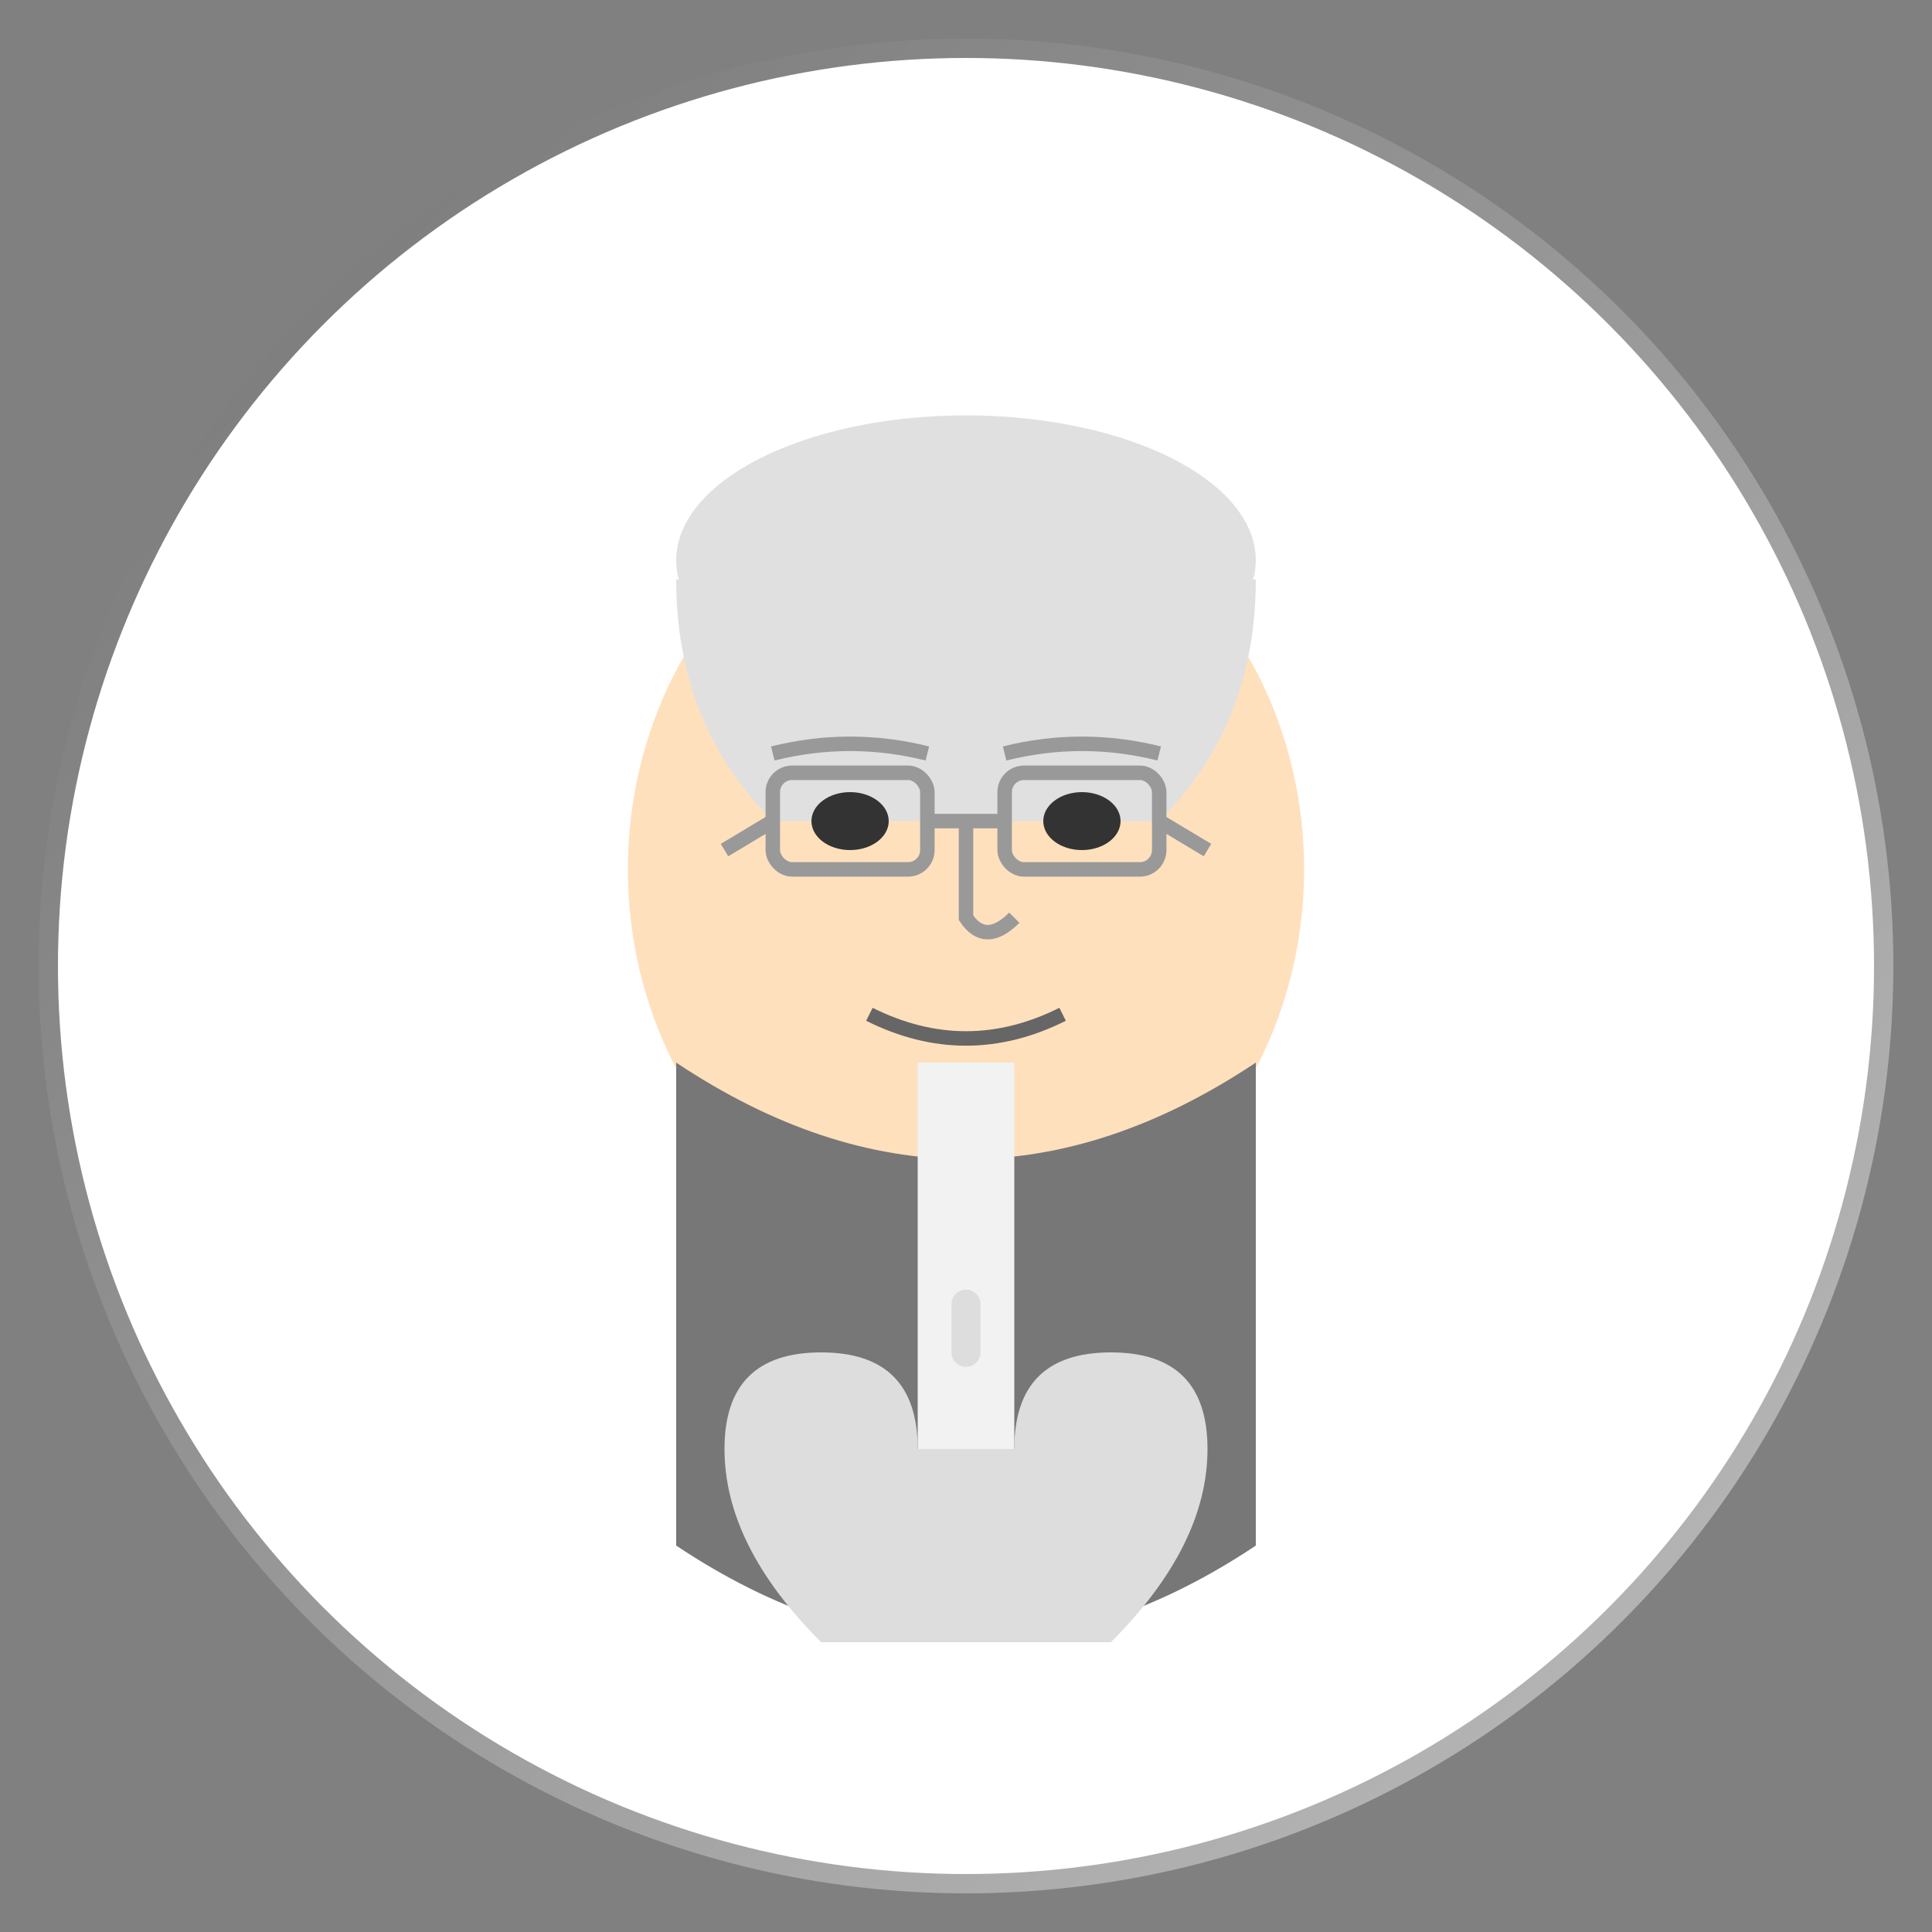 <?xml version="1.0" encoding="UTF-8"?>
<svg width="200" height="200" viewBox="0 0 200 200" xmlns="http://www.w3.org/2000/svg">
  <rect x="0" y="0" width="200" height="200" fill="#808080" stroke="none"/>
  <!-- Tim Cook SVG -->
  <defs>
    <linearGradient id="grad1" x1="0%" y1="0%" x2="100%" y2="100%">
      <stop offset="0%" style="stop-color:#757575;stop-opacity:1" />
      <stop offset="100%" style="stop-color:#BDBDBD;stop-opacity:1" />
    </linearGradient>
  </defs>
  
  <!-- Background -->
  <circle cx="100" cy="100" r="95" fill="white" stroke="url(#grad1)" stroke-width="2"/>
  
  <!-- Face -->
  <ellipse cx="100" cy="90" rx="35" ry="40" fill="#ffe0bd"/>
  
  <!-- Hair -->
  <ellipse cx="100" cy="58" rx="30" ry="15" fill="#e0e0e0"/>
  <path d="M70 60 Q 70 75, 80 85 L120 85 Q 130 75, 130 60" fill="#e0e0e0"/>
  
  <!-- Eyes -->
  <ellipse cx="88" cy="85" rx="4" ry="3" fill="#333"/>
  <ellipse cx="112" cy="85" rx="4" ry="3" fill="#333"/>
  
  <!-- Eyebrows -->
  <path d="M80 78 Q 88 76, 96 78" fill="none" stroke="#999" stroke-width="1.5"/>
  <path d="M104 78 Q 112 76, 120 78" fill="none" stroke="#999" stroke-width="1.5"/>
  
  <!-- Nose -->
  <path d="M100 85 L100 95 Q 102 98, 105 95" fill="none" stroke="#999" stroke-width="1.5"/>
  
  <!-- Mouth -->
  <path d="M90 105 Q 100 110, 110 105" fill="none" stroke="#666" stroke-width="1.5"/>
  
  <!-- Glasses -->
  <rect x="80" y="80" width="16" height="10" rx="2" ry="2" fill="none" stroke="#999" stroke-width="1.5"/>
  <rect x="104" y="80" width="16" height="10" rx="2" ry="2" fill="none" stroke="#999" stroke-width="1.5"/>
  <line x1="96" y1="85" x2="104" y2="85" stroke="#999" stroke-width="1.5"/>
  <line x1="80" y1="85" x2="75" y2="88" stroke="#999" stroke-width="1.5"/>
  <line x1="120" y1="85" x2="125" y2="88" stroke="#999" stroke-width="1.5"/>
  
  <!-- Business Suit -->
  <path d="M70 110 Q 100 130, 130 110 L130 160 Q 100 180, 70 160 Z" fill="#777777"/>
  <path d="M95 110 L105 110 L105 150 L95 150 Z" fill="#f2f2f2"/>
  
  <!-- Apple Logo -->
  <path d="M115 170 Q 125 160, 125 150 Q 125 140, 115 140 Q 105 140, 105 150 L 95 150 Q 95 140, 85 140 Q 75 140, 75 150 Q 75 160, 85 170 Z" fill="#ddd"/>
  <path d="M100 140 L100 135" stroke="#ddd" stroke-width="3" stroke-linecap="round"/>
</svg>